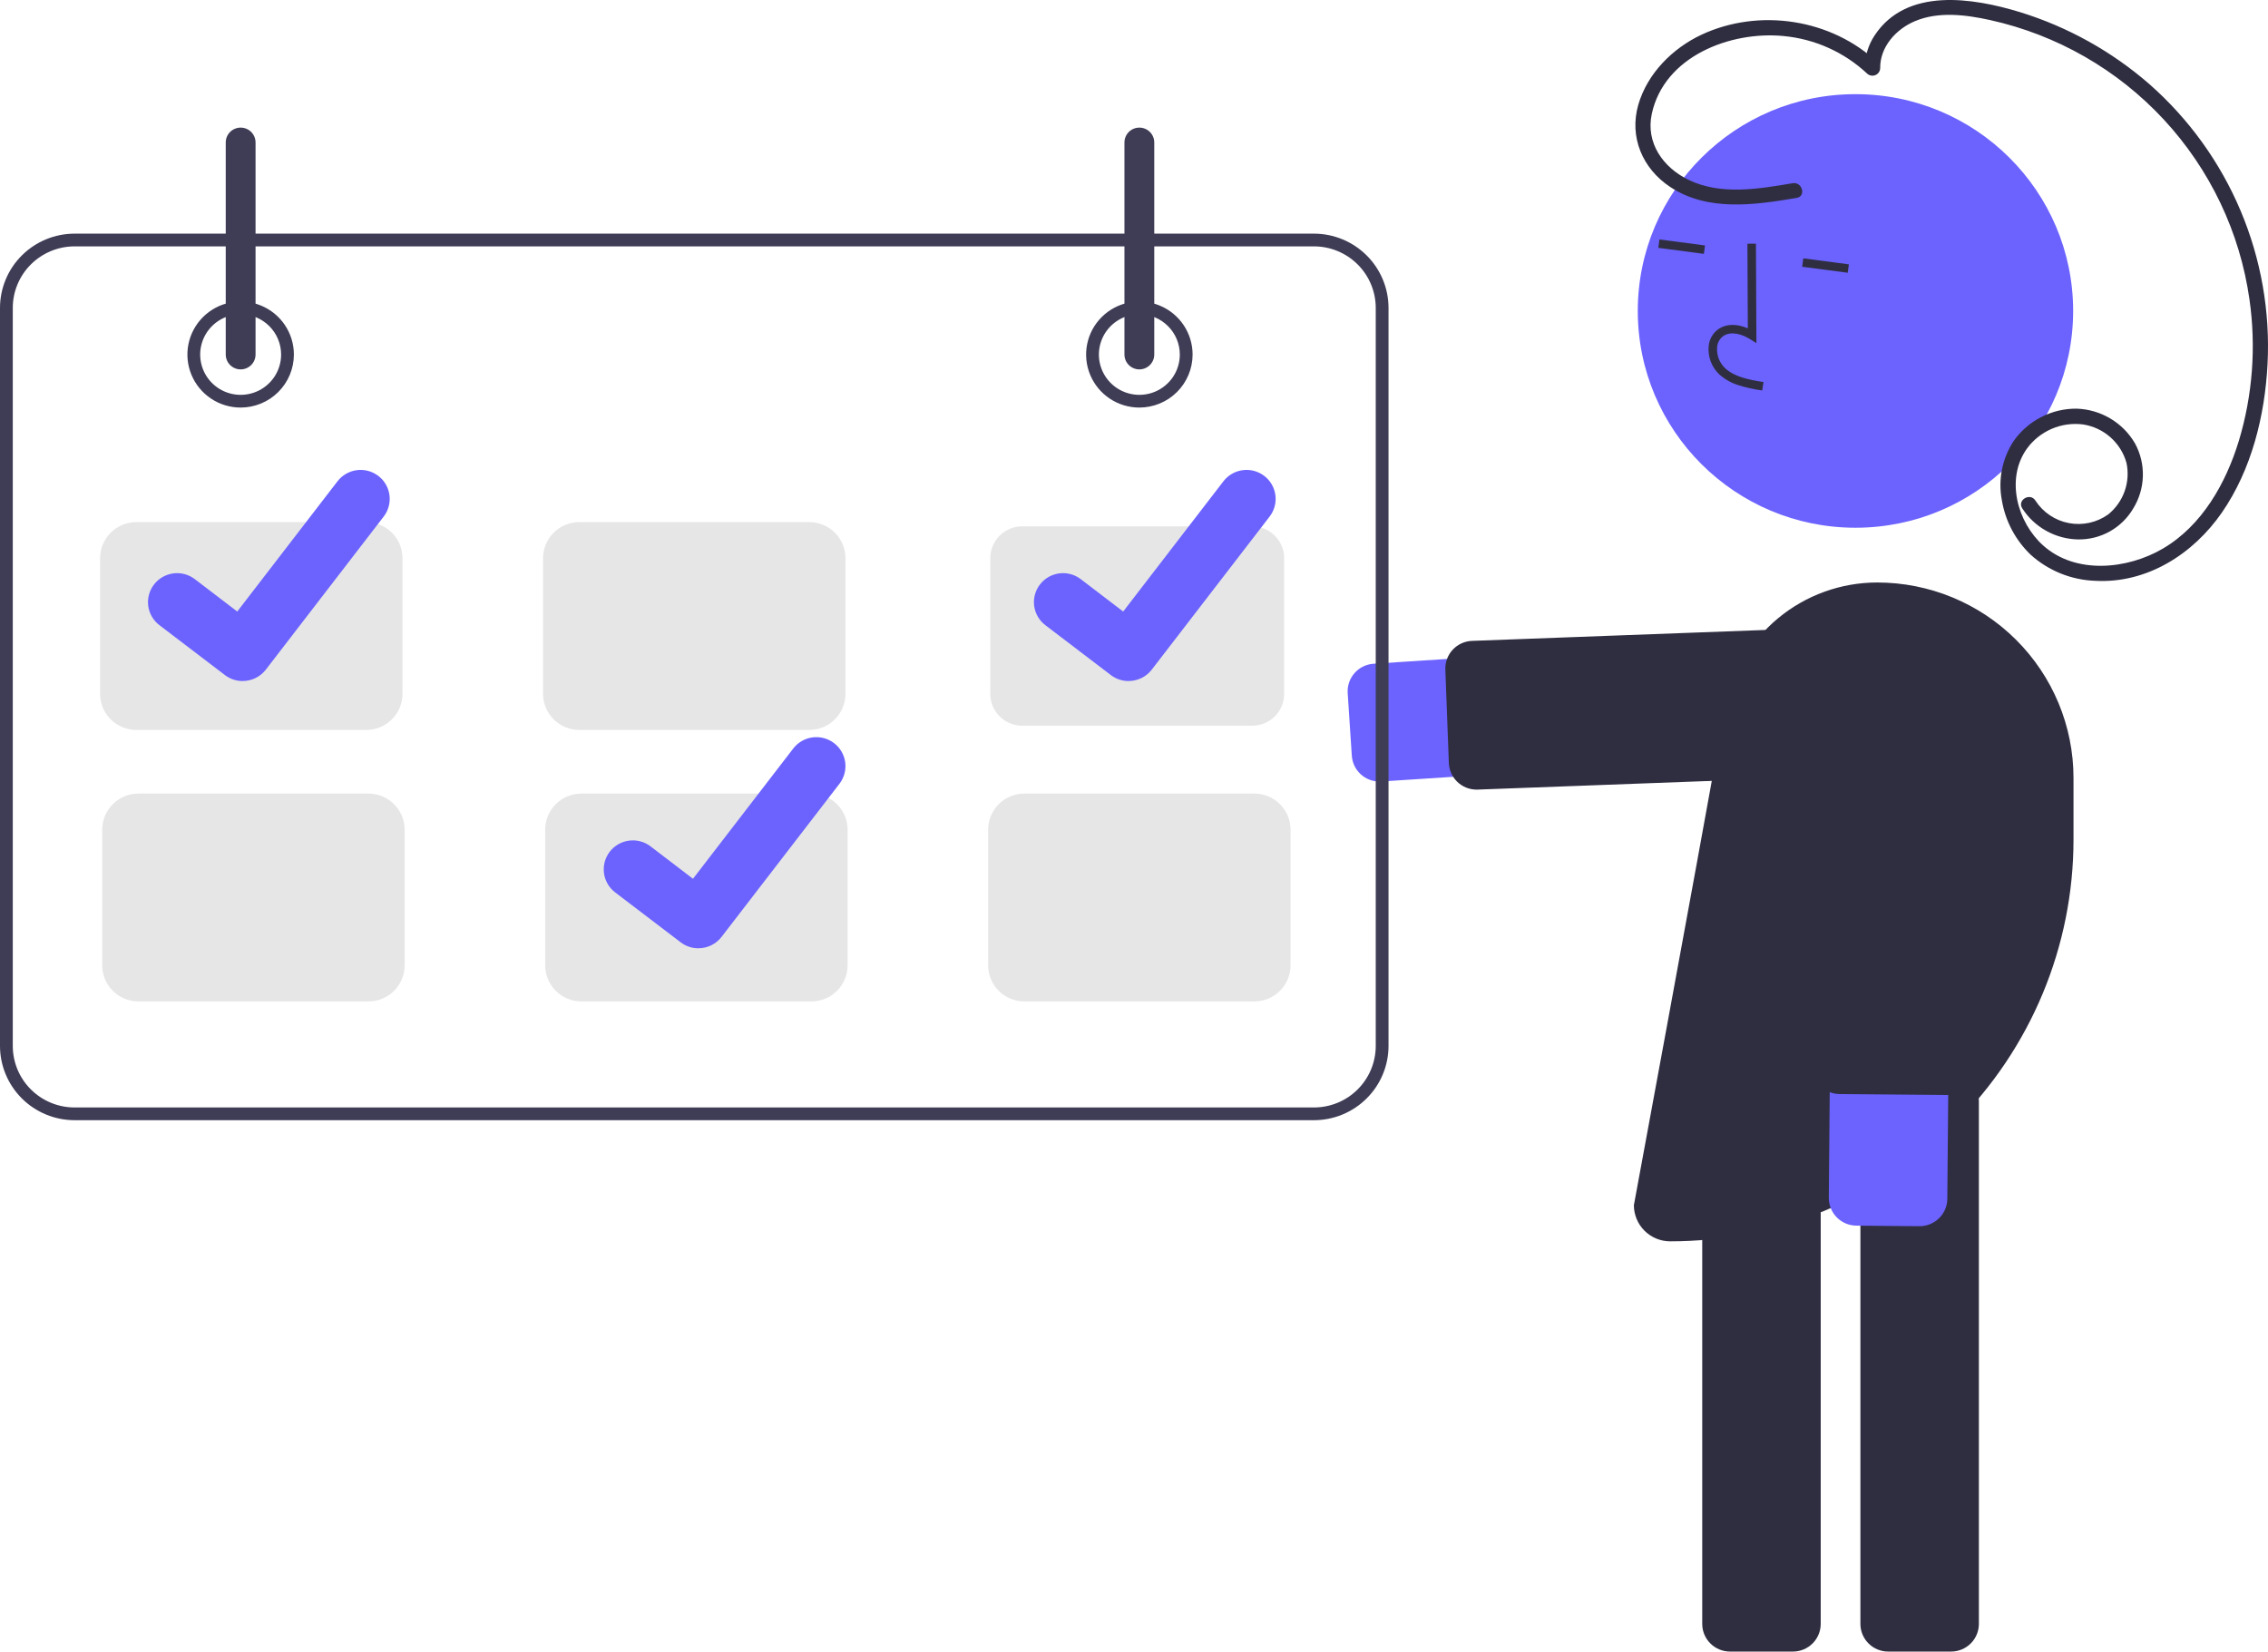 <svg width="195" height="142" viewBox="0 0 195 142" fill="none" xmlns="http://www.w3.org/2000/svg">
<g clip-path="url(#clip0)">
<path d="M118.603 67.197C117.998 67.196 117.416 66.966 116.975 66.554C116.534 66.142 116.266 65.578 116.227 64.977L115.873 59.594C115.832 58.965 116.043 58.346 116.46 57.872C116.877 57.399 117.466 57.109 118.097 57.068L160.441 54.306C161.788 54.22 163.115 54.669 164.13 55.556C165.144 56.443 165.764 57.695 165.852 59.037C165.94 60.379 165.49 61.701 164.6 62.712C163.71 63.723 162.454 64.341 161.106 64.43L118.763 67.192C118.71 67.195 118.656 67.197 118.603 67.197Z" fill="#6C63FF"/>
<path d="M126.953 67.891C126.336 67.89 125.744 67.651 125.3 67.225C124.855 66.799 124.594 66.218 124.57 65.604L124.269 57.564C124.257 57.253 124.307 56.942 124.416 56.649C124.525 56.357 124.691 56.089 124.904 55.86C125.117 55.631 125.373 55.447 125.658 55.316C125.943 55.187 126.25 55.114 126.563 55.102L161.383 53.806C162.016 53.782 162.631 54.01 163.095 54.438C163.559 54.867 163.832 55.462 163.856 56.091L164.158 64.131C164.17 64.442 164.119 64.753 164.01 65.046C163.902 65.338 163.736 65.606 163.523 65.835C163.31 66.064 163.053 66.248 162.769 66.379C162.484 66.508 162.176 66.581 161.863 66.593L127.043 67.889C127.013 67.89 126.983 67.891 126.953 67.891Z" fill="#2F2E41"/>
<path d="M167.757 142H162.34C161.708 141.999 161.101 141.749 160.654 141.303C160.207 140.858 159.956 140.254 159.955 139.624V94.667C159.956 94.037 160.207 93.433 160.654 92.988C161.101 92.543 161.708 92.292 162.34 92.291H167.757C168.389 92.292 168.995 92.543 169.442 92.988C169.89 93.433 170.141 94.037 170.142 94.667V139.624C170.141 140.254 169.89 140.858 169.442 141.303C168.995 141.749 168.389 141.999 167.757 142Z" fill="#2F2E41"/>
<path d="M154.158 142H148.741C148.109 141.999 147.502 141.749 147.055 141.303C146.608 140.858 146.357 140.254 146.356 139.624V94.667C146.357 94.037 146.608 93.433 147.055 92.988C147.502 92.543 148.109 92.292 148.741 92.291H154.158C154.79 92.292 155.396 92.543 155.843 92.988C156.291 93.433 156.542 94.037 156.543 94.667V139.624C156.542 140.254 156.291 140.858 155.843 141.303C155.396 141.749 154.79 141.999 154.158 142Z" fill="#2F2E41"/>
<path d="M159.53 45.374C169.866 45.374 178.246 37.029 178.246 26.735C178.246 16.441 169.866 8.096 159.53 8.096C149.194 8.096 140.815 16.441 140.815 26.735C140.815 37.029 149.194 45.374 159.53 45.374Z" fill="#6C63FF"/>
<path d="M149.4 33.099C148.798 32.902 148.245 32.578 147.779 32.151C147.47 31.846 147.232 31.477 147.081 31.071C146.931 30.664 146.871 30.23 146.906 29.798C146.926 29.49 147.017 29.191 147.172 28.924C147.327 28.657 147.541 28.429 147.799 28.259C148.468 27.831 149.364 27.83 150.275 28.23L150.24 20.954L150.974 20.95L151.015 29.504L150.449 29.15C149.794 28.74 148.857 28.451 148.195 28.874C148.032 28.986 147.896 29.134 147.8 29.306C147.703 29.478 147.647 29.671 147.637 29.868C147.612 30.189 147.658 30.513 147.769 30.815C147.881 31.118 148.058 31.393 148.286 31.622C149.096 32.393 150.279 32.634 151.627 32.85L151.511 33.572C150.794 33.477 150.088 33.319 149.4 33.099Z" fill="#2F2E41"/>
<path d="M142.675 20.587L142.579 21.311L146.498 21.827L146.594 21.102L142.675 20.587Z" fill="#2F2E41"/>
<path d="M155.044 22.212L154.948 22.937L158.867 23.452L158.963 22.728L155.044 22.212Z" fill="#2F2E41"/>
<path d="M143.598 106.729H143.598C142.771 106.728 141.979 106.401 141.394 105.818C140.809 105.236 140.48 104.446 140.479 103.623C140.479 103.623 145.452 76.752 148.294 61.003C148.846 57.94 150.462 55.169 152.858 53.172C155.255 51.176 158.279 50.082 161.404 50.082H161.404C165.879 50.082 170.17 51.852 173.335 55.004C176.499 58.155 178.277 62.429 178.277 66.886V72.193C178.277 81.352 174.623 90.137 168.12 96.614C161.616 103.091 152.796 106.729 143.598 106.729Z" fill="#2F2E41"/>
<path d="M167.211 104.039C167.019 104.456 166.71 104.809 166.321 105.055C165.933 105.301 165.481 105.43 165.021 105.427L159.605 105.38C159.291 105.377 158.982 105.313 158.693 105.191C158.405 105.07 158.144 104.892 157.924 104.67C157.705 104.447 157.531 104.184 157.414 103.895C157.297 103.605 157.238 103.296 157.24 102.984L157.608 60.725C157.614 60.059 157.751 59.4 158.012 58.787C158.273 58.173 158.653 57.617 159.13 57.15C159.607 56.682 160.172 56.313 160.792 56.064C161.413 55.814 162.076 55.688 162.745 55.694C163.415 55.7 164.076 55.837 164.692 56.097C165.308 56.358 165.866 56.736 166.335 57.212C166.804 57.687 167.174 58.25 167.424 58.868C167.675 59.486 167.801 60.147 167.794 60.813L167.427 103.072C167.424 103.406 167.351 103.736 167.211 104.039Z" fill="#6C63FF"/>
<path d="M169.603 92.758C169.412 93.175 169.103 93.528 168.714 93.774C168.326 94.02 167.874 94.149 167.413 94.146L158.162 94.066C157.53 94.06 156.926 93.804 156.483 93.355C156.04 92.906 155.793 92.299 155.798 91.67L156.1 56.969C156.103 56.657 156.167 56.349 156.29 56.062C156.412 55.775 156.59 55.514 156.813 55.295C157.037 55.077 157.301 54.904 157.592 54.787C157.882 54.67 158.193 54.612 158.506 54.614L167.757 54.694C168.07 54.697 168.38 54.761 168.668 54.883C168.956 55.005 169.218 55.182 169.437 55.404C169.657 55.627 169.83 55.89 169.948 56.18C170.065 56.469 170.124 56.778 170.121 57.09L169.819 91.791C169.817 92.125 169.743 92.454 169.603 92.758Z" fill="#2F2E41"/>
<path d="M154.128 15.752C151.212 16.245 147.955 16.808 145.176 15.461C142.989 14.401 141.485 12.284 142.018 9.796C143.078 4.845 148.77 2.656 153.344 3.098C156.034 3.348 158.563 4.484 160.532 6.326C160.626 6.414 160.743 6.473 160.869 6.496C160.996 6.52 161.126 6.506 161.245 6.457C161.364 6.408 161.466 6.326 161.539 6.22C161.612 6.115 161.652 5.99 161.656 5.862C161.636 4.035 163.009 2.511 164.635 1.823C166.671 0.961 169.037 1.269 171.13 1.73C176.855 3.002 182.055 5.982 186.036 10.274C190.016 14.565 192.588 19.964 193.407 25.749C193.99 29.822 193.678 33.972 192.491 37.912C191.381 41.544 189.331 45.195 185.955 47.171C182.913 48.952 178.49 49.411 175.683 46.912C173.435 44.911 172.421 41.17 174.266 38.581C174.809 37.83 175.547 37.24 176.4 36.872C177.253 36.505 178.19 36.374 179.111 36.495C179.983 36.632 180.797 37.015 181.456 37.599C182.115 38.183 182.593 38.943 182.831 39.789C183.006 40.602 182.952 41.446 182.675 42.23C182.398 43.014 181.909 43.706 181.261 44.23C180.777 44.576 180.227 44.821 179.645 44.949C179.063 45.077 178.461 45.085 177.876 44.974C177.29 44.862 176.734 44.634 176.24 44.301C175.746 43.969 175.325 43.54 175.003 43.04C174.556 42.326 173.417 42.983 173.867 43.702C174.383 44.506 175.091 45.171 175.927 45.638C176.763 46.105 177.702 46.36 178.66 46.379C179.615 46.396 180.558 46.161 181.392 45.696C182.225 45.231 182.92 44.553 183.404 43.733C183.923 42.896 184.212 41.938 184.241 40.954C184.271 39.971 184.039 38.997 183.57 38.131C183.058 37.248 182.328 36.509 181.449 35.985C180.57 35.461 179.572 35.169 178.548 35.136C177.486 35.127 176.437 35.376 175.494 35.861C174.55 36.346 173.738 37.053 173.13 37.919C172.145 39.419 171.781 41.241 172.116 43.001C172.412 44.792 173.283 46.439 174.597 47.697C176.118 49.068 178.077 49.862 180.127 49.937C184.59 50.19 188.573 47.63 191.034 44.072C193.588 40.379 194.73 35.745 194.96 31.315C195.195 26.8 194.403 22.29 192.645 18.121C190.888 13.953 188.208 10.233 184.807 7.238C181.572 4.418 177.778 2.307 173.671 1.041C169.605 -0.199 163.929 -1.103 161.184 3.034C160.625 3.872 160.331 4.857 160.34 5.862L161.463 5.399C157.491 1.619 151.247 0.664 146.287 2.987C143.796 4.154 141.636 6.325 140.861 9C140.058 11.777 141.22 14.502 143.603 16.076C146.845 18.219 150.867 17.626 154.478 17.016C155.311 16.875 154.958 15.611 154.128 15.752V15.752Z" fill="#2F2E41"/>
<path d="M112.975 96.314H6.409C4.71 96.312 3.081 95.638 1.879 94.442C0.678 93.246 0.002 91.623 0 89.931V26.472C0.002 24.78 0.678 23.157 1.879 21.961C3.081 20.764 4.71 20.091 6.409 20.089H112.975C114.674 20.091 116.303 20.764 117.504 21.961C118.706 23.157 119.382 24.78 119.384 26.472V89.931C119.382 91.623 118.706 93.246 117.504 94.442C116.303 95.638 114.674 96.312 112.975 96.314ZM6.409 21.183C5.001 21.185 3.651 21.743 2.656 22.734C1.66 23.726 1.1 25.07 1.099 26.472V89.931C1.1 91.333 1.66 92.677 2.656 93.669C3.651 94.66 5.001 95.218 6.409 95.219H112.975C114.383 95.218 115.732 94.66 116.728 93.669C117.723 92.677 118.283 91.333 118.285 89.931V26.472C118.283 25.07 117.723 23.726 116.728 22.734C115.732 21.743 114.383 21.185 112.975 21.183H6.409Z" fill="#3F3D56"/>
<path d="M20.691 35.042C19.785 35.042 18.9 34.775 18.148 34.274C17.395 33.773 16.808 33.061 16.462 32.228C16.115 31.395 16.024 30.479 16.201 29.594C16.378 28.71 16.814 27.898 17.454 27.26C18.094 26.622 18.91 26.188 19.798 26.012C20.686 25.837 21.606 25.927 22.442 26.272C23.279 26.617 23.994 27.201 24.497 27.951C25 28.701 25.268 29.582 25.268 30.484C25.267 31.692 24.784 32.851 23.926 33.706C23.068 34.56 21.904 35.041 20.691 35.042ZM20.691 27.019C20.003 27.019 19.33 27.222 18.758 27.603C18.186 27.984 17.74 28.525 17.477 29.158C17.213 29.791 17.144 30.488 17.279 31.16C17.413 31.832 17.744 32.449 18.231 32.934C18.717 33.418 19.337 33.748 20.012 33.882C20.687 34.016 21.386 33.947 22.022 33.685C22.658 33.422 23.201 32.978 23.583 32.409C23.966 31.839 24.17 31.169 24.17 30.484C24.169 29.565 23.802 28.684 23.15 28.035C22.497 27.385 21.613 27.02 20.691 27.019Z" fill="#3F3D56"/>
<path d="M97.96 35.042C97.055 35.042 96.17 34.775 95.417 34.274C94.665 33.773 94.078 33.061 93.731 32.228C93.385 31.395 93.294 30.479 93.471 29.594C93.647 28.71 94.083 27.898 94.724 27.26C95.364 26.622 96.179 26.188 97.067 26.012C97.955 25.837 98.876 25.927 99.712 26.272C100.549 26.617 101.264 27.201 101.767 27.951C102.27 28.701 102.538 29.582 102.538 30.484C102.537 31.692 102.054 32.851 101.196 33.706C100.338 34.56 99.174 35.041 97.96 35.042ZM97.96 27.019C97.272 27.019 96.6 27.222 96.028 27.603C95.456 27.984 95.01 28.525 94.746 29.158C94.483 29.791 94.414 30.488 94.548 31.16C94.683 31.832 95.014 32.449 95.501 32.934C95.987 33.418 96.607 33.748 97.282 33.882C97.957 34.016 98.656 33.947 99.292 33.685C99.927 33.422 100.471 32.978 100.853 32.409C101.235 31.839 101.439 31.169 101.439 30.484C101.438 29.565 101.072 28.684 100.419 28.035C99.767 27.385 98.883 27.02 97.96 27.019Z" fill="#3F3D56"/>
<path d="M31.494 62.76H11.719C10.893 62.759 10.102 62.432 9.519 61.851C8.935 61.27 8.607 60.482 8.606 59.66V47.99C8.607 47.168 8.935 46.38 9.519 45.799C10.102 45.218 10.893 44.891 11.719 44.89H31.494C32.319 44.891 33.11 45.218 33.694 45.799C34.277 46.38 34.606 47.168 34.607 47.99V59.66C34.606 60.482 34.277 61.27 33.694 61.851C33.11 62.432 32.319 62.759 31.494 62.76Z" fill="#E6E6E6"/>
<path d="M69.579 62.76H49.804C48.979 62.759 48.188 62.432 47.604 61.851C47.021 61.27 46.692 60.482 46.691 59.66V47.99C46.692 47.168 47.021 46.38 47.604 45.799C48.188 45.218 48.979 44.891 49.804 44.89H69.579C70.405 44.891 71.196 45.218 71.779 45.799C72.363 46.38 72.691 47.168 72.692 47.99V59.66C72.691 60.482 72.363 61.27 71.779 61.851C71.196 62.432 70.405 62.759 69.579 62.76Z" fill="#E6E6E6"/>
<path d="M87.89 45.254C87.162 45.255 86.463 45.544 85.948 46.056C85.434 46.569 85.144 47.264 85.143 47.99V59.66C85.144 60.386 85.434 61.081 85.948 61.594C86.463 62.106 87.162 62.395 87.89 62.396H107.665C108.393 62.395 109.091 62.106 109.606 61.594C110.121 61.081 110.411 60.386 110.412 59.66V47.99C110.411 47.264 110.121 46.569 109.606 46.056C109.091 45.544 108.393 45.255 107.665 45.254H87.89Z" fill="#E6E6E6"/>
<path d="M31.677 86.102H11.902C11.076 86.101 10.285 85.774 9.702 85.193C9.118 84.612 8.79 83.824 8.789 83.002V71.331C8.79 70.509 9.118 69.721 9.702 69.14C10.285 68.559 11.076 68.232 11.902 68.231H31.677C32.502 68.232 33.293 68.559 33.877 69.14C34.461 69.721 34.789 70.509 34.79 71.331V83.002C34.789 83.824 34.461 84.612 33.877 85.193C33.293 85.774 32.502 86.101 31.677 86.102Z" fill="#E6E6E6"/>
<path d="M69.763 86.102H49.987C49.162 86.101 48.371 85.774 47.787 85.193C47.204 84.612 46.876 83.824 46.874 83.002V71.331C46.876 70.509 47.204 69.721 47.787 69.14C48.371 68.559 49.162 68.232 49.987 68.231H69.763C70.588 68.232 71.379 68.559 71.963 69.14C72.546 69.721 72.874 70.509 72.875 71.331V83.002C72.874 83.824 72.546 84.612 71.963 85.193C71.379 85.774 70.588 86.101 69.763 86.102Z" fill="#E6E6E6"/>
<path d="M107.848 86.102H88.073C87.248 86.101 86.456 85.774 85.873 85.193C85.289 84.612 84.961 83.824 84.96 83.002V71.331C84.961 70.509 85.289 69.721 85.873 69.14C86.456 68.559 87.248 68.232 88.073 68.231H107.848C108.673 68.232 109.464 68.559 110.048 69.14C110.632 69.721 110.96 70.509 110.961 71.331V83.002C110.96 83.824 110.632 84.612 110.048 85.193C109.464 85.774 108.673 86.101 107.848 86.102Z" fill="#E6E6E6"/>
<path d="M20.691 31.76C20.351 31.76 20.025 31.625 19.785 31.386C19.545 31.146 19.409 30.822 19.409 30.484V12.248C19.409 11.91 19.544 11.585 19.784 11.345C20.025 11.106 20.351 10.972 20.691 10.972C21.031 10.972 21.357 11.106 21.597 11.345C21.837 11.585 21.972 11.91 21.972 12.248V30.484C21.972 30.822 21.837 31.146 21.597 31.386C21.356 31.625 21.03 31.76 20.691 31.76Z" fill="#3F3D56"/>
<path d="M97.96 31.76C97.621 31.76 97.295 31.625 97.055 31.386C96.814 31.146 96.679 30.822 96.679 30.484V12.248C96.679 11.91 96.814 11.585 97.054 11.345C97.294 11.106 97.621 10.972 97.96 10.972C98.3 10.972 98.626 11.106 98.867 11.345C99.107 11.585 99.242 11.91 99.242 12.248V30.484C99.242 30.822 99.107 31.146 98.866 31.386C98.626 31.625 98.3 31.76 97.96 31.76Z" fill="#3F3D56"/>
<path d="M20.859 58.556C20.32 58.557 19.795 58.383 19.363 58.061L19.337 58.041L13.704 53.75C13.177 53.347 12.832 52.753 12.745 52.098C12.659 51.442 12.837 50.779 13.241 50.255C13.644 49.73 14.241 49.387 14.899 49.3C15.557 49.213 16.223 49.391 16.75 49.793L20.398 52.579L29.019 41.378C29.219 41.118 29.468 40.9 29.753 40.737C30.037 40.573 30.352 40.467 30.677 40.424C31.003 40.381 31.334 40.402 31.651 40.487C31.969 40.572 32.266 40.718 32.527 40.917L32.528 40.917L32.474 40.991L32.529 40.917C33.055 41.32 33.4 41.914 33.486 42.569C33.573 43.224 33.395 43.887 32.992 44.411L22.852 57.581C22.617 57.884 22.316 58.13 21.97 58.298C21.625 58.467 21.245 58.554 20.861 58.553L20.859 58.556Z" fill="#6C63FF"/>
<path d="M60.043 81.532C59.504 81.533 58.979 81.359 58.547 81.037L58.521 81.017L52.888 76.726C52.361 76.324 52.017 75.73 51.93 75.074C51.843 74.419 52.021 73.756 52.425 73.231C52.828 72.707 53.425 72.363 54.083 72.277C54.741 72.19 55.407 72.367 55.934 72.77L59.582 75.556L68.203 64.355C68.403 64.095 68.653 63.877 68.937 63.713C69.222 63.55 69.536 63.443 69.861 63.4C70.187 63.358 70.518 63.379 70.836 63.464C71.153 63.548 71.451 63.694 71.711 63.893L71.712 63.894L71.659 63.968L71.713 63.894C72.24 64.296 72.584 64.89 72.671 65.546C72.757 66.201 72.579 66.863 72.176 67.388L62.036 80.557C61.801 80.861 61.5 81.106 61.154 81.275C60.809 81.443 60.43 81.53 60.045 81.529L60.043 81.532Z" fill="#6C63FF"/>
<path d="M97.03 58.556C96.491 58.557 95.966 58.383 95.534 58.061L95.508 58.041L89.875 53.75C89.348 53.347 89.004 52.753 88.916 52.098C88.83 51.442 89.008 50.779 89.412 50.255C89.816 49.73 90.412 49.387 91.07 49.3C91.728 49.213 92.394 49.391 92.921 49.793L96.569 52.579L105.19 41.378C105.39 41.118 105.64 40.9 105.924 40.737C106.209 40.573 106.523 40.467 106.848 40.424C107.174 40.381 107.505 40.402 107.823 40.487C108.14 40.572 108.437 40.718 108.698 40.917L108.699 40.917L108.645 40.991L108.7 40.917C109.227 41.32 109.571 41.914 109.657 42.569C109.744 43.224 109.566 43.887 109.163 44.411L99.023 57.581C98.788 57.884 98.487 58.13 98.141 58.298C97.796 58.467 97.416 58.554 97.032 58.553L97.03 58.556Z" fill="#6C63FF"/>
</g>
<defs>
<clipPath id="clip0">
<rect width="195" height="142" fill="white"/>
</clipPath>
</defs>
</svg>
